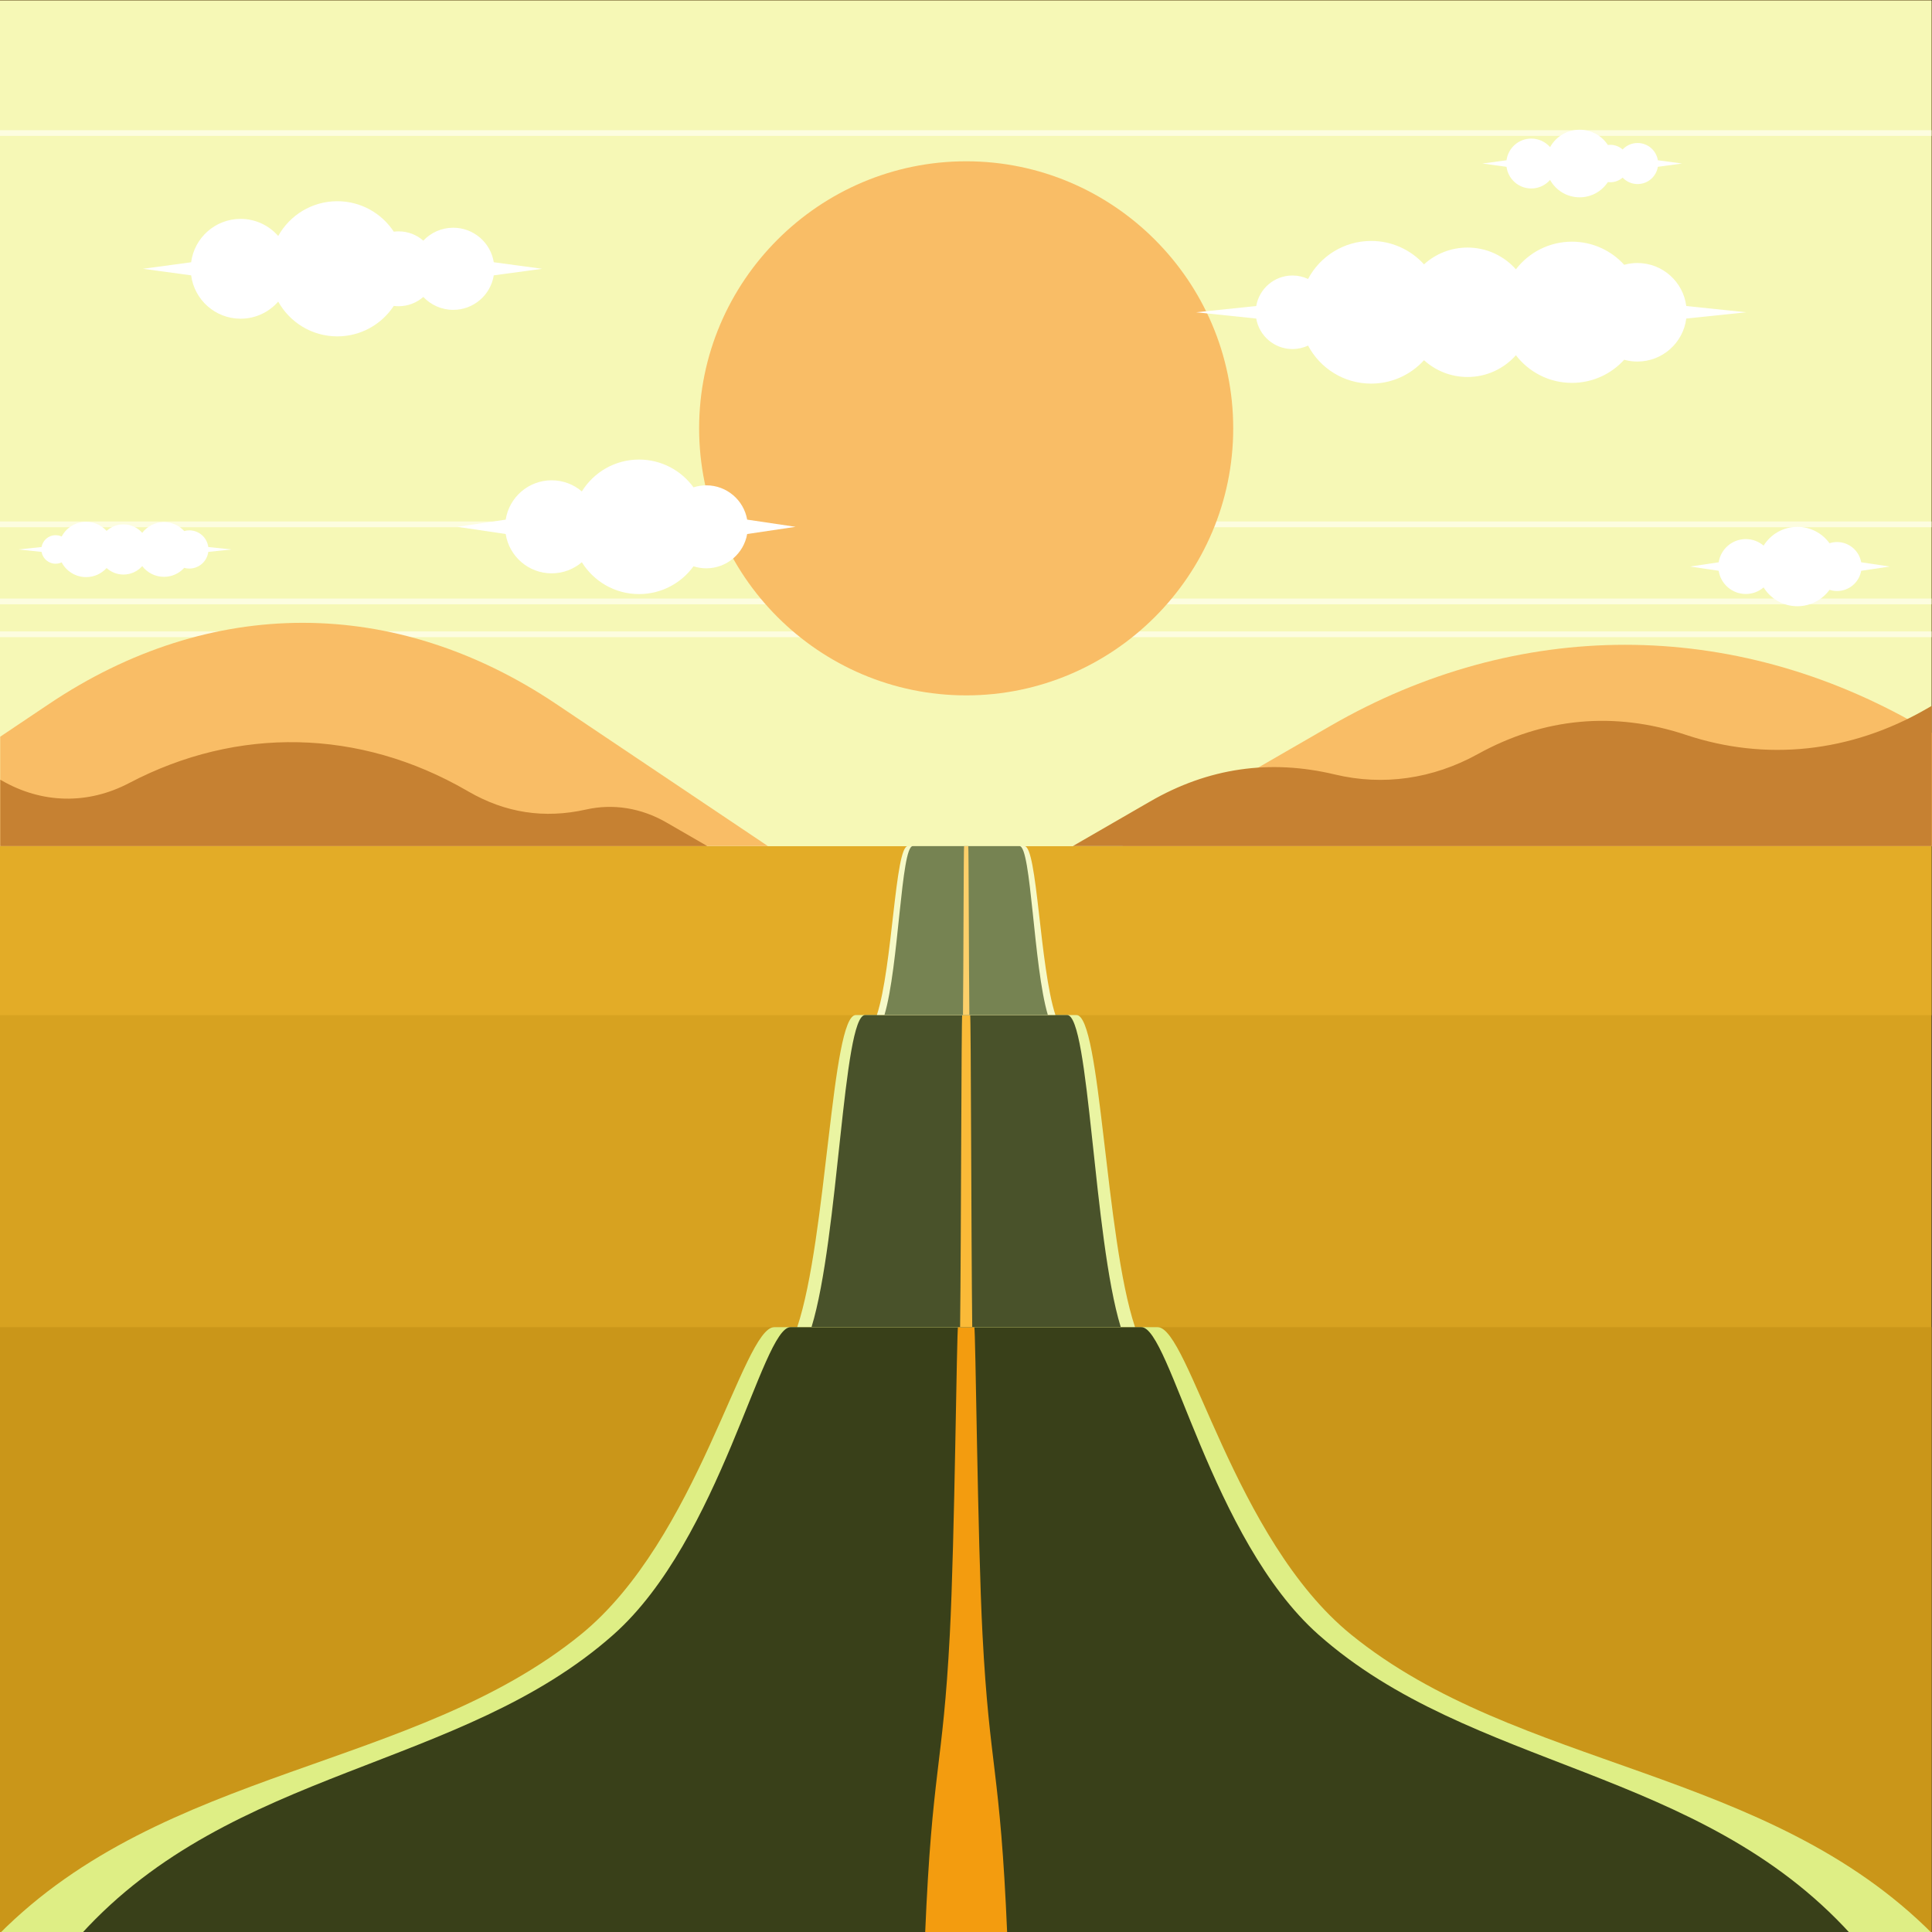 <?xml version="1.0" encoding="UTF-8" standalone="no"?>
<!-- Created with Inkscape (http://www.inkscape.org/) -->

<svg
   version="1.1"
   id="svg1"
   width="880"
   height="880"
   viewBox="0 0 880 880"
   sodipodi:docname="highway-in-the-desert.svg"
   inkscape:version="1.3.2 (091e20e, 2023-11-25, custom)"
   xmlns:inkscape="http://www.inkscape.org/namespaces/inkscape"
   xmlns:sodipodi="http://sodipodi.sourceforge.net/DTD/sodipodi-0.dtd"
   xmlns="http://www.w3.org/2000/svg"
   xmlns:svg="http://www.w3.org/2000/svg">
  <rect x="0" y="0" width="880" height="880" fill="#333333" stroke="none"/>
  <defs
     id="defs1">
    <clipPath
       clipPathUnits="userSpaceOnUse"
       id="clipPath9">
      <path
         d="M 0,660 H 660 V 0 H 0 Z"
         transform="translate(-262.325,-370.969)"
         id="path9" />
    </clipPath>
    <clipPath
       clipPathUnits="userSpaceOnUse"
       id="clipPath11">
      <path
         d="M 0,660 H 660 V 0 H 0 Z"
         transform="translate(-660.536,-409.298)"
         id="path11" />
    </clipPath>
    <clipPath
       clipPathUnits="userSpaceOnUse"
       id="clipPath13">
      <path
         d="M 0,660 H 660 V 0 H 0 Z"
         id="path13" />
    </clipPath>
    <clipPath
       clipPathUnits="userSpaceOnUse"
       id="clipPath15">
      <path
         d="M 0,660 H 660 V 0 H 0 Z"
         id="path15" />
    </clipPath>
    <clipPath
       clipPathUnits="userSpaceOnUse"
       id="clipPath17">
      <path
         d="M 0,660 H 660 V 0 H 0 Z"
         transform="translate(0.419,0.81)"
         id="path17" />
    </clipPath>
    <clipPath
       clipPathUnits="userSpaceOnUse"
       id="clipPath19">
      <path
         d="M 0,660 H 660 V 0 H 0 Z"
         transform="translate(-27.642,0.81)"
         id="path19" />
    </clipPath>
    <clipPath
       clipPathUnits="userSpaceOnUse"
       id="clipPath21">
      <path
         d="M 0,660 H 660 V 0 H 0 Z"
         transform="translate(-316.026,0.81)"
         id="path21" />
    </clipPath>
    <clipPath
       clipPathUnits="userSpaceOnUse"
       id="clipPath23">
      <path
         d="M 0,660 H 660 V 0 H 0 Z"
         transform="translate(-272.356,-206.67)"
         id="path23" />
    </clipPath>
    <clipPath
       clipPathUnits="userSpaceOnUse"
       id="clipPath25">
      <path
         d="M 0,660 H 660 V 0 H 0 Z"
         transform="translate(-277.235,-206.67)"
         id="path25" />
    </clipPath>
    <clipPath
       clipPathUnits="userSpaceOnUse"
       id="clipPath27">
      <path
         d="M 0,660 H 660 V 0 H 0 Z"
         transform="translate(-327.984,-206.67)"
         id="path27" />
    </clipPath>
    <clipPath
       clipPathUnits="userSpaceOnUse"
       id="clipPath29">
      <path
         d="M 0,660 H 660 V 0 H 0 Z"
         transform="translate(-299.561,-313.274)"
         id="path29" />
    </clipPath>
    <clipPath
       clipPathUnits="userSpaceOnUse"
       id="clipPath31">
      <path
         d="M 0,660 H 660 V 0 H 0 Z"
         transform="translate(-302.14,-313.274)"
         id="path31" />
    </clipPath>
    <clipPath
       clipPathUnits="userSpaceOnUse"
       id="clipPath33">
      <path
         d="M 0,660 H 660 V 0 H 0 Z"
         transform="translate(-328.962,-313.274)"
         id="path33" />
    </clipPath>
    <clipPath
       clipPathUnits="userSpaceOnUse"
       id="clipPath35">
      <path
         d="M 0,660 H 660 V 0 H 0 Z"
         transform="translate(-366.505,-370.969)"
         id="path35" />
    </clipPath>
    <clipPath
       clipPathUnits="userSpaceOnUse"
       id="clipPath37">
      <path
         d="M 0,660 H 660 V 0 H 0 Z"
         transform="translate(-330.058,-422.447)"
         id="path37" />
    </clipPath>
    <clipPath
       clipPathUnits="userSpaceOnUse"
       id="clipPath39">
      <path
         d="M 0,660 H 660 V 0 H 0 Z"
         transform="translate(-441.527,-565.885)"
         id="path39" />
    </clipPath>
    <clipPath
       clipPathUnits="userSpaceOnUse"
       id="clipPath41">
      <path
         d="M 0,660 H 660 V 0 H 0 Z"
         transform="translate(-188.454,-495.923)"
         id="path41" />
    </clipPath>
    <clipPath
       clipPathUnits="userSpaceOnUse"
       id="clipPath43">
      <path
         d="M 0,660 H 660 V 0 H 0 Z"
         transform="translate(-82.195,-585.224)"
         id="path43" />
    </clipPath>
    <clipPath
       clipPathUnits="userSpaceOnUse"
       id="clipPath45">
      <path
         d="M 0,660 H 660 V 0 H 0 Z"
         transform="translate(-523.104,-612.66)"
         id="path45" />
    </clipPath>
    <clipPath
       clipPathUnits="userSpaceOnUse"
       id="clipPath47">
      <path
         d="M 0,660 H 660 V 0 H 0 Z"
         transform="translate(-18.994,-477.167)"
         id="path47" />
    </clipPath>
    <clipPath
       clipPathUnits="userSpaceOnUse"
       id="clipPath49">
      <path
         d="M 0,660 H 660 V 0 H 0 Z"
         transform="translate(-596.392,-475.844)"
         id="path49" />
    </clipPath>
  </defs>
  <sodipodi:namedview
     id="namedview1"
     pagecolor="#ffffff"
     bordercolor="#000000"
     borderopacity="0.25"
     inkscape:showpageshadow="2"
     inkscape:pageopacity="0.0"
     inkscape:pagecheckerboard="0"
     inkscape:deskcolor="#d1d1d1"
     inkscape:zoom="0.67272727"
     inkscape:cx="439.25676"
     inkscape:cy="440"
     inkscape:window-width="1440"
     inkscape:window-height="830"
     inkscape:window-x="-6"
     inkscape:window-y="-6"
     inkscape:window-maximized="1"
     inkscape:current-layer="g1">
    <inkscape:page
       x="0"
       y="0"
       inkscape:label="1"
       id="page1"
       width="880"
       height="880"
       margin="0"
       bleed="0" />
  </sodipodi:namedview>
  <g
     id="g1"
     inkscape:groupmode="layer"
     inkscape:label="1">
    <g
       id="group-MC0">
      <path
         id="path2"
         d="M 0,0 H 660 V 660 H 0 Z"
         style="fill:#d7a220;fill-opacity:1;fill-rule:nonzero;stroke:none"
         transform="matrix(1.333,0,0,-1.333,0,880)" />
      <path
         id="path3"
         d="m 0,370.969 h 660 v 289.03 H 0 Z"
         style="fill:#f6f8b6;fill-opacity:1;fill-rule:nonzero;stroke:none"
         transform="matrix(1.333,0,0,-1.333,0,880)" />
      <path
         id="path4"
         d="m 0,613.727 h 660 v 1.953 H 0 Z"
         style="fill:#fdfde0;fill-opacity:1;fill-rule:nonzero;stroke:none"
         transform="matrix(1.333,0,0,-1.333,0,880)" />
      <path
         id="path5"
         d="m 0,480.027 h 660 v 1.952 H 0 Z"
         style="fill:#fdfde0;fill-opacity:1;fill-rule:nonzero;stroke:none"
         transform="matrix(1.333,0,0,-1.333,0,880)" />
      <path
         id="path6"
         d="m 0,453.677 h 660 v 1.952 H 0 Z"
         style="fill:#fdfde0;fill-opacity:1;fill-rule:nonzero;stroke:none"
         transform="matrix(1.333,0,0,-1.333,0,880)" />
      <path
         id="path7"
         d="m 0,442.453 h 660 v 1.952 H 0 Z"
         style="fill:#fdfde0;fill-opacity:1;fill-rule:nonzero;stroke:none"
         transform="matrix(1.333,0,0,-1.333,0,880)" />
      <path
         id="path8"
         d="m 0,0 h -262.745 v 37.083 l 17.073,11.458 c 55.121,36.992 118.22,36.992 173.342,0 z"
         style="fill:#f9bd66;fill-opacity:1;fill-rule:evenodd;stroke:none"
         transform="matrix(1.333,0,0,-1.333,349.767,385.374)"
         clip-path="url(#clipPath9)" />
      <path
         id="path10"
         d="m 0,0 v -38.329 h -277.212 l 71.057,41.023 c 64.071,36.992 137.417,36.992 201.49,0 z"
         style="fill:#f9bd66;fill-opacity:1;fill-rule:evenodd;stroke:none"
         transform="matrix(1.333,0,0,-1.333,880.715,334.269)"
         clip-path="url(#clipPath11)" />
      <path
         id="path12"
         d="m -0.42,313.276 h 660.956 v 57.693 H -0.42 Z"
         style="fill:#e3ac27;fill-opacity:1;fill-rule:evenodd;stroke:none"
         transform="matrix(1.333,0,0,-1.333,0,880)"
         clip-path="url(#clipPath13)" />
      <path
         id="path14"
         d="M -0.42,-0.81 H 660.536 V 206.669 H -0.42 Z"
         style="fill:#ca9619;fill-opacity:1;fill-rule:evenodd;stroke:none"
         transform="matrix(1.333,0,0,-1.333,0,880)"
         clip-path="url(#clipPath15)" />
      <path
         id="path16"
         d="m 0,0 c 56.75,57.218 141.874,56.15 198.876,102.446 40.058,32.536 55.421,105.033 66.097,105.033 h 131.011 c 10.674,0 26.037,-72.497 66.097,-105.033 C 519.082,56.15 604.207,57.218 660.955,0 Z"
         style="fill:#deee85;fill-opacity:1;fill-rule:evenodd;stroke:none"
         transform="matrix(1.333,0,0,-1.333,-0.559,881.079)"
         clip-path="url(#clipPath17)" />
      <path
         id="path18"
         d="m 0,0 c 51.932,57.218 129.827,56.15 181.989,102.446 36.658,32.536 50.715,105.033 60.484,105.033 H 362.36 c 9.769,0 23.828,-72.497 60.486,-105.033 C 475.006,56.15 552.902,57.218 604.834,0 Z"
         style="fill:#394019;fill-opacity:1;fill-rule:evenodd;stroke:none"
         transform="matrix(1.333,0,0,-1.333,36.855,881.079)"
         clip-path="url(#clipPath19)" />
      <path
         id="path20"
         d="m 0,0 c 2.41,57.218 6.023,56.15 8.444,102.446 1.701,32.536 2.354,105.033 2.808,105.033 h 5.561 c 0.453,0 1.106,-72.497 2.807,-105.033 C 22.041,56.15 25.654,57.218 28.063,0 Z"
         style="fill:#f39c0f;fill-opacity:1;fill-rule:evenodd;stroke:none"
         transform="matrix(1.333,0,0,-1.333,421.369,881.079)"
         clip-path="url(#clipPath21)" />
      <path
         id="path22"
         d="m 0,0 c 10.193,30.51 11.695,106.604 20.009,106.604 h 75.386 c 8.314,0 9.816,-76.094 20.01,-106.604 z"
         style="fill:#eaf4a2;fill-opacity:1;fill-rule:evenodd;stroke:none"
         transform="matrix(1.333,0,0,-1.333,363.141,604.44)"
         clip-path="url(#clipPath23)" />
      <path
         id="path24"
         d="M 0,0 C 9.331,30.51 10.708,106.604 18.316,106.604 H 87.33 c 7.609,0 8.987,-76.094 18.317,-106.604 z"
         style="fill:#49522a;fill-opacity:1;fill-rule:evenodd;stroke:none"
         transform="matrix(1.333,0,0,-1.333,369.647,604.44)"
         clip-path="url(#clipPath25)" />
      <path
         id="path26"
         d="M 0,0 C 0.367,30.51 0.422,106.604 0.721,106.604 H 3.429 C 3.728,106.604 3.784,30.51 4.149,0 Z"
         style="fill:#faba38;fill-opacity:1;fill-rule:evenodd;stroke:none"
         transform="matrix(1.333,0,0,-1.333,437.312,604.44)"
         clip-path="url(#clipPath27)" />
      <path
         id="path28"
         d="M 0,0 C 5.388,16.514 6.182,57.695 10.576,57.695 H 50.42 c 4.395,0 5.189,-41.181 10.575,-57.695 z"
         style="fill:#f6f9c8;fill-opacity:1;fill-rule:evenodd;stroke:none"
         transform="matrix(1.333,0,0,-1.333,399.414,462.301)"
         clip-path="url(#clipPath29)" />
      <path
         id="path30"
         d="m 0,0 c 4.931,16.514 5.658,57.695 9.68,57.695 h 36.477 c 4.021,0 4.749,-41.181 9.68,-57.695 z"
         style="fill:#768352;fill-opacity:1;fill-rule:evenodd;stroke:none"
         transform="matrix(1.333,0,0,-1.333,402.853,462.301)"
         clip-path="url(#clipPath31)" />
      <path
         id="path32"
         d="M 0,0 C 0.194,16.514 0.222,57.695 0.381,57.695 H 1.812 C 1.97,57.695 1.998,16.514 2.192,0 Z"
         style="fill:#fccf6a;fill-opacity:1;fill-rule:evenodd;stroke:none"
         transform="matrix(1.333,0,0,-1.333,438.617,462.301)"
         clip-path="url(#clipPath33)" />
      <path
         id="path34"
         d="m 0,0 26.433,15.261 c 19.855,11.463 40.866,14.518 63.165,9.186 16.304,-3.898 33.293,-1.568 48.78,6.991 22.571,12.475 46.705,14.691 71.172,6.54 27.176,-9.054 56.173,-6.082 82.154,8.919 l 2.327,1.343 V 0 Z m -366.924,22.932 0.886,-0.512 c 13.821,-7.978 29.476,-8.292 43.604,-0.872 37,19.43 78.667,18.571 115.266,-2.544 l 0.696,-0.4 c 12.609,-7.282 25.901,-9.309 40.107,-6.122 9.218,2.068 18.801,0.591 27.496,-4.429 L -124.92,0 h -242.004 z"
         style="fill:#c68132;fill-opacity:1;fill-rule:evenodd;stroke:none"
         transform="matrix(1.333,0,0,-1.333,488.673,385.374)"
         clip-path="url(#clipPath35)" />
      <path
         id="path36"
         d="m 0,0 c 50.259,0 91.25,40.991 91.25,91.249 0,50.257 -40.991,91.249 -91.25,91.249 -50.257,0 -91.248,-40.992 -91.248,-91.249 C -91.248,40.991 -50.257,0 0,0"
         style="fill:#f9bd66;fill-opacity:1;fill-rule:evenodd;stroke:none"
         transform="matrix(1.333,0,0,-1.333,440.077,316.737)"
         clip-path="url(#clipPath37)" />
      <path
         id="path38"
         d="m 0,0 c 1.905,0 3.712,-0.425 5.33,-1.184 4.087,7.728 12.207,12.995 21.56,12.995 7.159,0 13.596,-3.086 18.057,-8.001 3.927,3.566 9.14,5.739 14.863,5.739 6.581,0 12.488,-2.875 16.539,-7.436 4.411,5.743 11.344,9.446 19.144,9.446 7.077,0 13.442,-3.046 17.855,-7.899 1.435,0.398 2.949,0.612 4.512,0.612 8.575,0 15.653,-6.41 16.702,-14.7 l 20.489,-2.137 -20.489,-2.137 c -1.049,-8.29 -8.127,-14.7 -16.702,-14.7 -1.563,0 -3.077,0.214 -4.512,0.613 -4.413,-4.854 -10.778,-7.901 -17.855,-7.901 -7.8,0 -14.733,3.704 -19.144,9.447 -4.051,-4.561 -9.958,-7.436 -16.539,-7.436 -5.723,0 -10.936,2.174 -14.863,5.739 -4.461,-4.914 -10.898,-8.001 -18.057,-8.001 -9.353,0 -17.473,5.267 -21.56,12.996 -1.618,-0.76 -3.425,-1.184 -5.33,-1.184 -6.21,0 -11.365,4.503 -12.382,10.422 l -20.537,2.142 20.537,2.142 C -11.365,-4.504 -6.21,0 0,0"
         style="fill:#ffffff;fill-opacity:1;fill-rule:evenodd;stroke:none"
         transform="matrix(1.333,0,0,-1.333,588.703,125.486)"
         clip-path="url(#clipPath39)" />
      <path
         id="path40"
         d="m 0,0 c 3.936,0 7.537,-1.431 10.313,-3.8 4.053,6.535 11.29,10.888 19.546,10.888 7.653,0 14.433,-3.742 18.61,-9.495 1.377,0.446 2.846,0.688 4.375,0.688 6.989,0 12.799,-5.06 13.962,-11.718 l 16.538,-2.459 -16.538,-2.459 c -1.163,-6.658 -6.973,-11.718 -13.962,-11.718 -1.529,0 -2.998,0.241 -4.375,0.689 -4.177,-5.754 -10.957,-9.496 -18.61,-9.496 -8.256,0 -15.493,4.353 -19.546,10.888 -2.776,-2.369 -6.377,-3.8 -10.313,-3.8 -7.943,0 -14.525,5.828 -15.706,13.44 l -16.515,2.456 16.515,2.456 C -14.525,-5.827 -7.943,0 0,0"
         style="fill:#ffffff;fill-opacity:1;fill-rule:evenodd;stroke:none"
         transform="matrix(1.333,0,0,-1.333,251.272,218.769)"
         clip-path="url(#clipPath41)" />
      <path
         id="path42"
         d="M 0,0 C 5.126,0 9.723,-2.262 12.85,-5.841 16.792,1.246 24.355,6.04 33.04,6.04 c 8.069,0 15.171,-4.139 19.299,-10.41 0.544,0.07 1.099,0.107 1.662,0.107 3.23,0 6.181,-1.198 8.433,-3.174 2.559,2.72 6.19,4.418 10.219,4.418 6.989,0 12.783,-5.109 13.855,-11.796 l 16.521,-2.237 -16.521,-2.237 c -1.072,-6.688 -6.866,-11.796 -13.855,-11.796 -4.029,0 -7.66,1.698 -10.219,4.417 -2.252,-1.976 -5.203,-3.174 -8.433,-3.174 -0.563,0 -1.118,0.036 -1.662,0.107 -4.128,-6.27 -11.23,-10.409 -19.299,-10.409 -8.685,0 -16.248,4.794 -20.19,11.88 -3.127,-3.58 -7.724,-5.841 -12.85,-5.841 -8.661,0 -15.814,6.457 -16.907,14.819 l -16.489,2.234 16.489,2.232 C -15.814,-6.457 -8.661,0 0,0"
         style="fill:#ffffff;fill-opacity:1;fill-rule:evenodd;stroke:none"
         transform="matrix(1.333,0,0,-1.333,109.594,99.701)"
         clip-path="url(#clipPath43)" />
      <path
         id="path44"
         d="m 0,0 c 2.564,0 4.862,-1.131 6.425,-2.92 1.972,3.542 5.753,5.94 10.096,5.94 4.033,0 7.585,-2.07 9.65,-5.205 0.271,0.035 0.548,0.053 0.83,0.053 1.614,0 3.09,-0.598 4.216,-1.587 1.278,1.36 3.095,2.209 5.11,2.209 3.494,0 6.392,-2.555 6.927,-5.898 l 8.26,-1.119 -8.26,-1.119 c -0.535,-3.342 -3.433,-5.897 -6.927,-5.897 -2.015,0 -3.832,0.849 -5.11,2.209 -1.126,-0.988 -2.602,-1.587 -4.216,-1.587 -0.282,0 -0.559,0.019 -0.83,0.053 -2.065,-3.135 -5.617,-5.205 -9.65,-5.205 -4.343,0 -8.124,2.398 -10.096,5.941 -1.563,-1.79 -3.861,-2.921 -6.425,-2.921 -4.33,0 -7.907,3.228 -8.454,7.409 l -8.243,1.117 8.243,1.117 C -7.907,-3.229 -4.33,0 0,0"
         style="fill:#ffffff;fill-opacity:1;fill-rule:evenodd;stroke:none"
         transform="matrix(1.333,0,0,-1.333,697.471,63.12)"
         clip-path="url(#clipPath45)" />
      <path
         id="path46"
         d="M 0,0 C 0.738,0 1.439,-0.164 2.066,-0.459 3.651,2.538 6.8,4.58 10.425,4.58 c 2.776,0 5.272,-1.197 7.001,-3.102 1.522,1.382 3.544,2.225 5.763,2.225 2.551,0 4.842,-1.115 6.413,-2.883 1.71,2.226 4.398,3.663 7.423,3.663 2.743,0 5.21,-1.182 6.922,-3.064 0.556,0.155 1.142,0.238 1.748,0.238 3.325,0 6.07,-2.486 6.476,-5.699 l 7.945,-0.83 -7.945,-0.828 c -0.406,-3.214 -3.151,-5.699 -6.476,-5.699 -0.606,0 -1.192,0.083 -1.748,0.237 -1.712,-1.882 -4.179,-3.063 -6.922,-3.063 -3.025,0 -5.713,1.436 -7.423,3.663 -1.571,-1.769 -3.862,-2.883 -6.413,-2.883 -2.219,0 -4.241,0.842 -5.763,2.225 -1.729,-1.905 -4.225,-3.102 -7.001,-3.102 -3.625,0 -6.774,2.042 -8.359,5.039 C 1.439,-9.578 0.738,-9.743 0,-9.743 c -2.407,0 -4.407,1.746 -4.8,4.041 l -7.964,0.83 7.964,0.832 C -4.407,-1.746 -2.407,0 0,0"
         style="fill:#ffffff;fill-opacity:1;fill-rule:evenodd;stroke:none"
         transform="matrix(1.333,0,0,-1.333,25.325,243.778)"
         clip-path="url(#clipPath47)" />
      <path
         id="path48"
         d="m 0,0 c 2.323,0 4.448,-0.845 6.086,-2.242 2.392,3.856 6.664,6.425 11.535,6.425 4.517,0 8.518,-2.208 10.982,-5.604 0.814,0.264 1.681,0.406 2.582,0.406 4.126,0 7.554,-2.985 8.241,-6.915 l 9.76,-1.451 -9.76,-1.452 c -0.687,-3.928 -4.115,-6.915 -8.241,-6.915 -0.901,0 -1.768,0.144 -2.582,0.407 -2.464,-3.395 -6.465,-5.604 -10.982,-5.604 -4.871,0 -9.143,2.57 -11.535,6.425 -1.638,-1.397 -3.763,-2.242 -6.086,-2.242 -4.687,0 -8.573,3.439 -9.269,7.932 l -9.747,1.449 9.747,1.449 C -8.573,-3.439 -4.687,0 0,0"
         style="fill:#ffffff;fill-opacity:1;fill-rule:evenodd;stroke:none"
         transform="matrix(1.333,0,0,-1.333,795.189,245.542)"
         clip-path="url(#clipPath49)" />
    </g>
  </g>
</svg>
